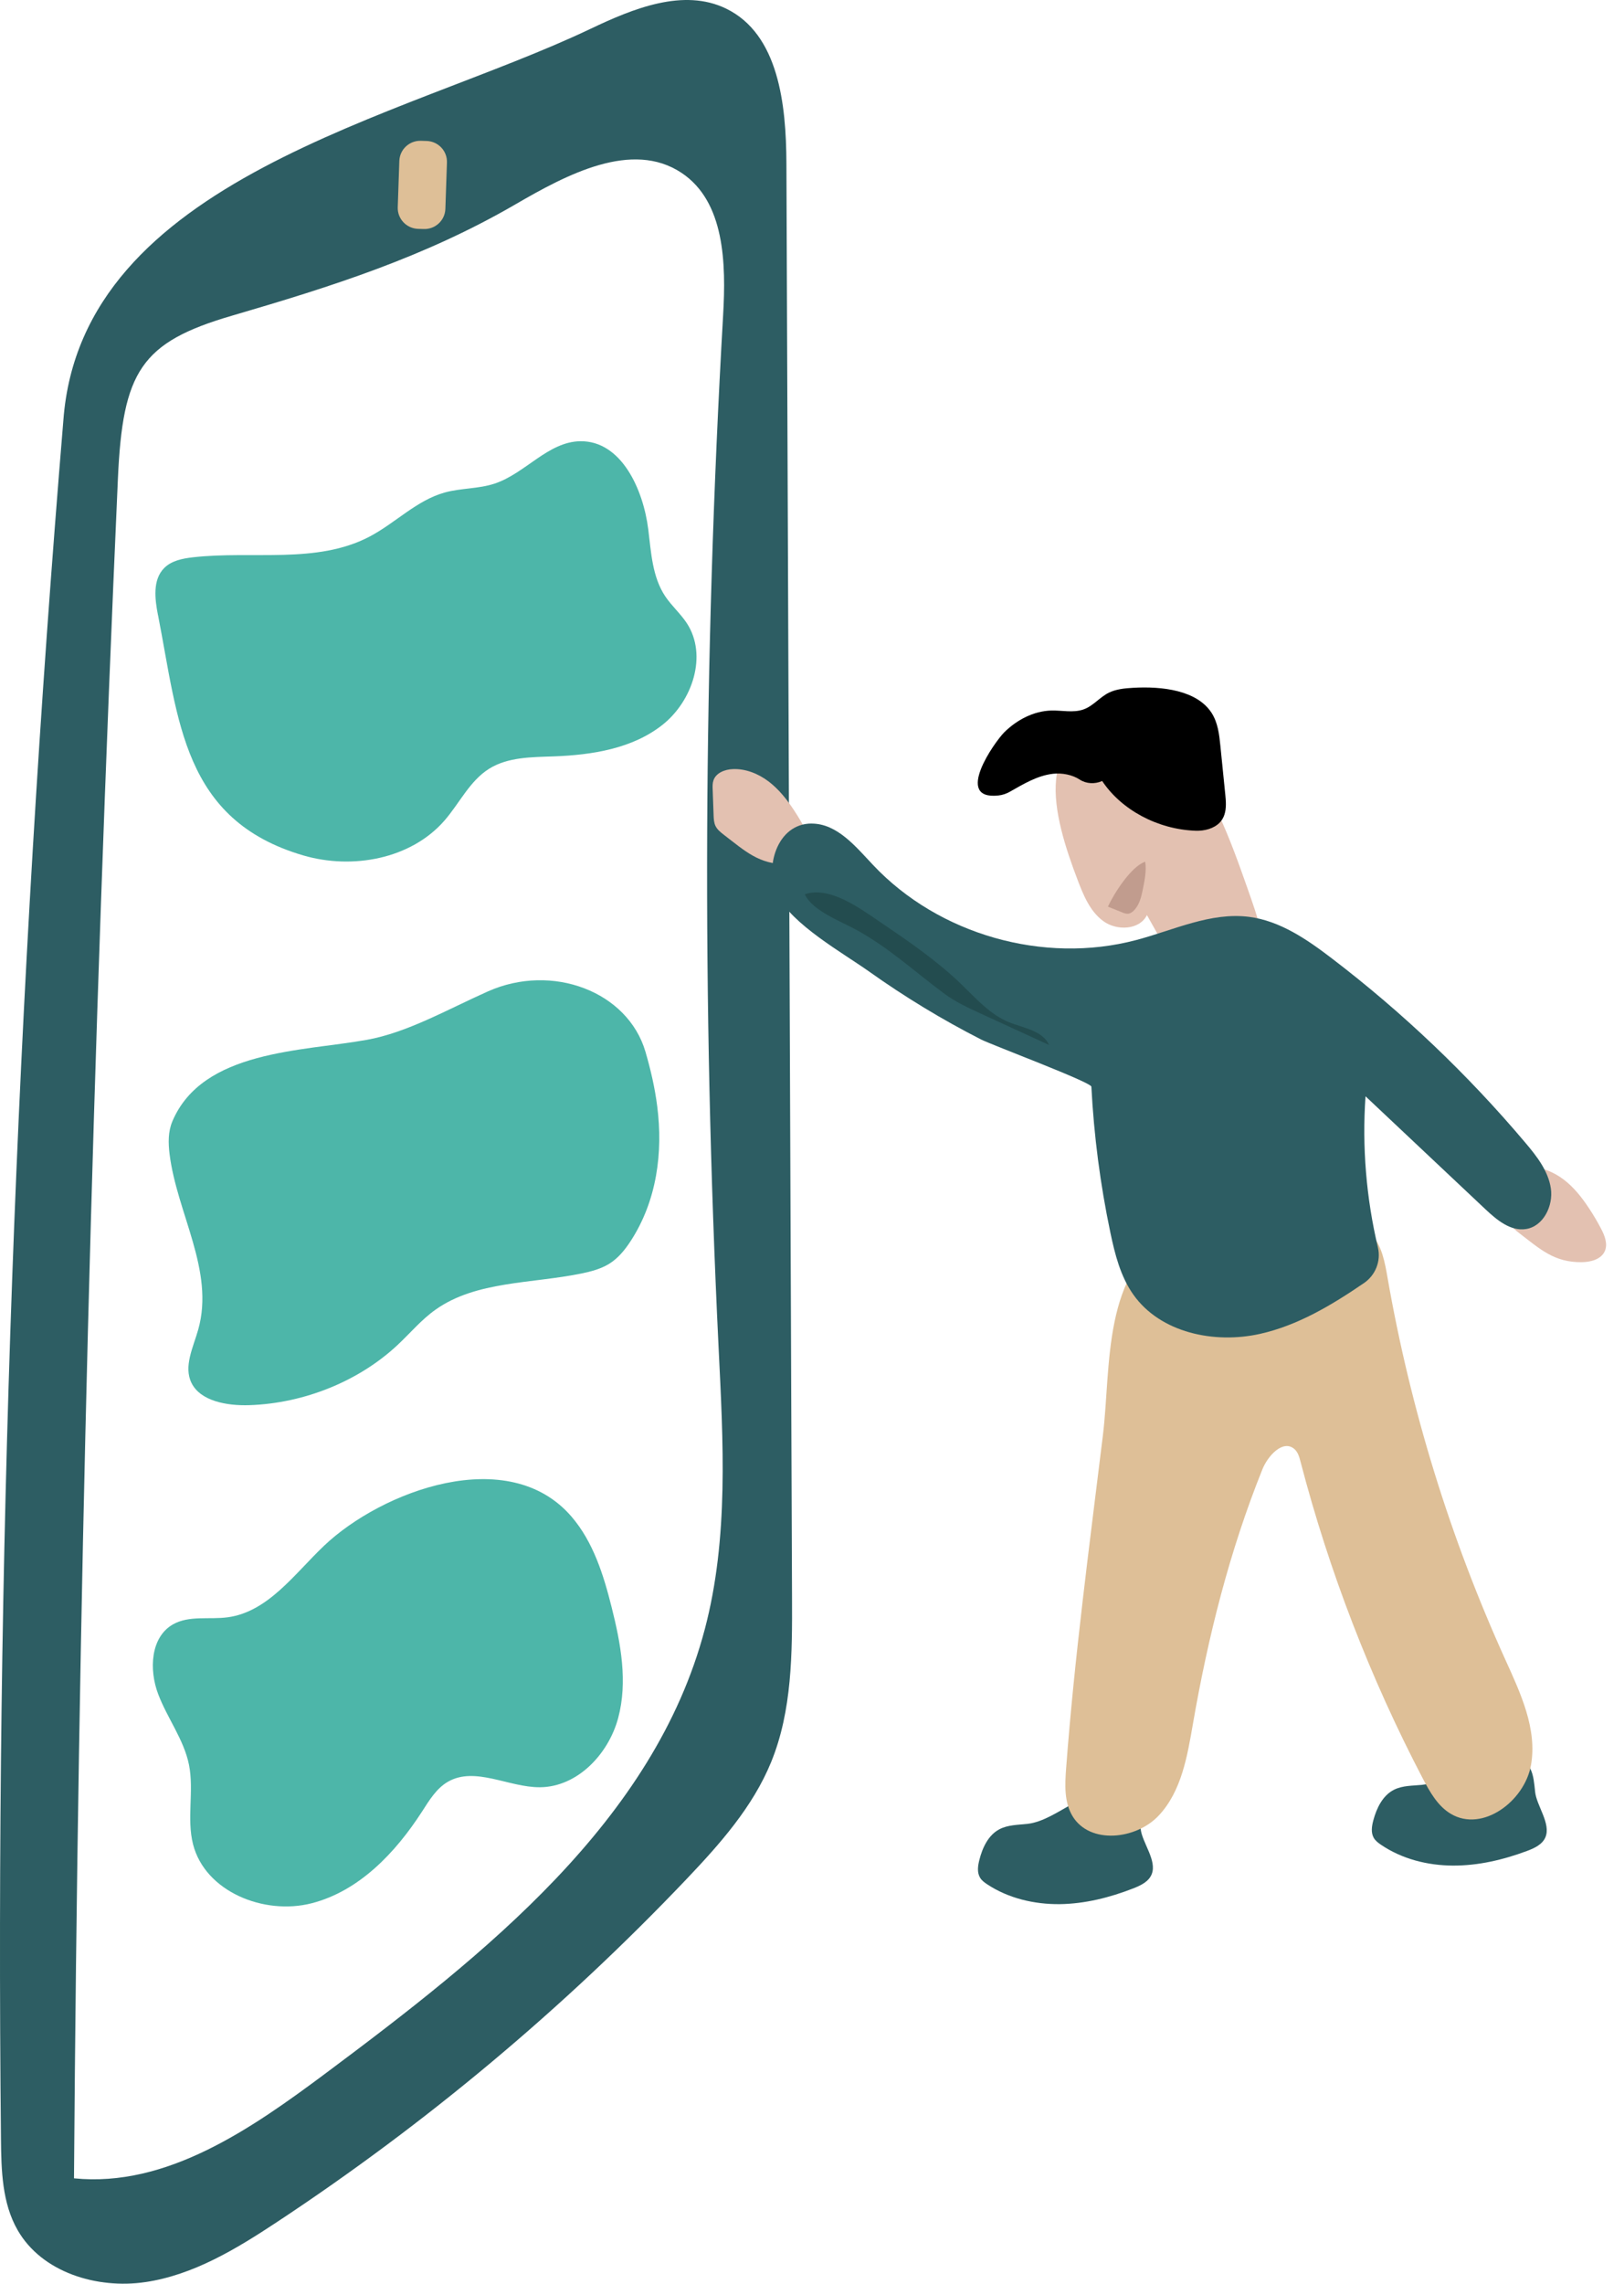 <svg width="37" height="52" viewBox="0 0 37 52" fill="none" xmlns="http://www.w3.org/2000/svg">
<path d="M18.045 36.383C18.003 25.493 17.96 14.603 17.917 3.713C17.911 2.383 17.743 0.777 16.541 0.195C15.572 -0.274 14.429 0.192 13.457 0.655C9.163 2.7 1.855 4.065 1.444 9.567C0.363 22.583 -0.112 35.648 0.022 48.707C0.029 49.418 0.047 50.164 0.402 50.781C0.953 51.742 2.205 52.125 3.305 51.965C4.404 51.804 5.385 51.208 6.311 50.596C9.703 48.357 12.838 45.733 15.637 42.792C16.399 41.991 17.151 41.145 17.569 40.123C18.048 38.951 18.05 37.648 18.045 36.383V36.383ZM16.056 37.103C14.902 41.47 11.043 44.506 7.414 47.214C5.716 48.48 3.797 49.813 1.686 49.601C1.777 36.697 2.111 23.796 2.686 10.905C2.795 8.456 3.21 7.793 5.289 7.187C7.557 6.524 9.672 5.856 11.742 4.654C12.917 3.971 14.398 3.184 15.529 3.937C16.514 4.594 16.543 5.998 16.475 7.177C16.026 14.998 15.991 22.842 16.371 30.666C16.476 32.822 16.608 35.018 16.056 37.104L16.056 37.103Z" fill="#2D5D63"/>
<path d="M9.722 3.21L9.592 3.206C9.328 3.197 9.107 3.402 9.098 3.665L9.062 4.72C9.053 4.982 9.26 5.202 9.523 5.211L9.654 5.215C9.918 5.224 10.138 5.019 10.147 4.756L10.183 3.701C10.192 3.439 9.986 3.219 9.722 3.21Z" fill="#DEBF97"/>
<path d="M32.406 40.641C32.187 40.663 31.956 40.654 31.76 40.753C31.502 40.883 31.364 41.17 31.289 41.449C31.253 41.582 31.23 41.732 31.3 41.851C31.339 41.916 31.401 41.964 31.464 42.006C31.941 42.33 32.524 42.477 33.1 42.48C33.677 42.483 34.247 42.349 34.787 42.148C34.957 42.085 35.14 42 35.21 41.834C35.34 41.523 35.007 41.116 34.975 40.8C34.935 40.413 34.917 40.111 34.465 39.967C33.788 39.753 33.086 40.571 32.406 40.64L32.406 40.641Z" fill="#2D5D63"/>
<path d="M23.416 41.529C23.197 41.554 22.966 41.55 22.771 41.652C22.515 41.786 22.382 42.075 22.312 42.355C22.278 42.489 22.258 42.639 22.33 42.757C22.369 42.822 22.433 42.868 22.497 42.91C22.978 43.226 23.564 43.363 24.141 43.358C24.717 43.351 25.285 43.208 25.822 42.998C25.991 42.932 26.172 42.845 26.239 42.677C26.365 42.364 26.025 41.963 25.988 41.647C25.942 41.261 25.919 40.959 25.464 40.823C24.784 40.62 24.096 41.449 23.416 41.529L23.416 41.529Z" fill="#2D5D63"/>
<path d="M24.29 40.262C24.262 40.635 24.242 41.036 24.437 41.356C24.83 42.003 25.886 41.891 26.403 41.337C26.92 40.783 27.052 39.986 27.181 39.24C27.523 37.267 28.014 35.314 28.762 33.456C28.888 33.144 29.231 32.774 29.488 32.993C29.572 33.064 29.604 33.179 29.631 33.286C30.283 35.784 31.219 38.209 32.417 40.499C32.578 40.806 32.758 41.127 33.057 41.303C33.778 41.729 34.736 41.013 34.881 40.191C35.026 39.369 34.644 38.556 34.299 37.796C33.041 35.024 32.136 32.093 31.613 29.095C31.552 28.743 31.485 28.369 31.246 28.103C30.934 27.756 30.42 27.691 29.954 27.67C29.369 27.645 28.782 27.654 28.198 27.699C27.703 27.737 27.197 27.804 26.758 28.034C25.1 28.905 25.318 31.124 25.128 32.68C24.819 35.208 24.481 37.722 24.29 40.262Z" fill="#DEBF97"/>
<path d="M24.548 20.028C24.683 20.382 24.833 20.755 25.141 20.977C25.448 21.2 25.964 21.177 26.131 20.837C26.364 21.252 26.598 21.668 26.832 22.083C26.889 22.183 26.949 22.288 27.046 22.351C27.136 22.409 27.248 22.424 27.355 22.433C27.869 22.474 28.392 22.409 28.881 22.245C28.885 21.548 28.65 20.875 28.418 20.217C28.024 19.099 27.611 17.949 26.818 17.065C26.671 16.901 26.507 16.745 26.305 16.657C26.129 16.58 25.933 16.558 25.74 16.555C23.386 16.515 24.015 18.629 24.548 20.027L24.548 20.028Z" fill="#E3C1B1"/>
<path d="M3.6 14.01C3.527 13.639 3.474 13.201 3.742 12.933C3.909 12.766 4.159 12.717 4.394 12.69C5.747 12.536 7.21 12.851 8.415 12.221C9.007 11.912 9.491 11.391 10.135 11.214C10.505 11.112 10.903 11.133 11.268 11.012C11.967 10.782 12.485 10.057 13.221 10.047C14.153 10.034 14.656 11.137 14.77 12.058C14.835 12.582 14.862 13.138 15.156 13.578C15.302 13.796 15.505 13.972 15.649 14.192C16.125 14.922 15.777 15.965 15.092 16.506C14.407 17.047 13.491 17.191 12.617 17.223C12.111 17.241 11.572 17.237 11.143 17.505C10.7 17.783 10.469 18.291 10.126 18.685C9.36 19.563 8.026 19.806 6.905 19.477C4.162 18.671 4.068 16.4 3.601 14.01H3.6Z" fill="#4DB6A9"/>
<path d="M3.928 25.532C3.827 25.769 3.833 26.028 3.863 26.276C4.031 27.629 4.893 28.933 4.517 30.272C4.403 30.678 4.178 31.113 4.362 31.488C4.565 31.903 5.166 32.013 5.682 31.996C6.937 31.954 8.186 31.446 9.067 30.617C9.353 30.349 9.603 30.046 9.929 29.817C10.848 29.167 12.116 29.23 13.246 28.998C13.466 28.953 13.688 28.894 13.876 28.779C14.085 28.65 14.236 28.461 14.364 28.266C14.969 27.342 15.107 26.234 14.974 25.194C14.921 24.772 14.825 24.359 14.706 23.95C14.303 22.576 12.58 21.923 11.117 22.574C10.193 22.986 9.282 23.511 8.359 23.677C6.883 23.943 4.618 23.91 3.928 25.531L3.928 25.532Z" fill="#4DB6A9"/>
<path d="M7.383 35.197C6.71 35.836 6.112 36.699 5.19 36.826C4.769 36.883 4.307 36.778 3.938 36.989C3.427 37.283 3.394 38.023 3.603 38.573C3.81 39.123 4.19 39.609 4.306 40.186C4.424 40.779 4.249 41.407 4.398 41.994C4.673 43.074 6.016 43.616 7.1 43.338C8.183 43.06 9.012 42.185 9.617 41.247C9.78 40.994 9.943 40.722 10.205 40.571C10.824 40.214 11.587 40.701 12.302 40.696C13.156 40.69 13.864 39.941 14.084 39.119C14.305 38.298 14.144 37.425 13.936 36.601C13.751 35.863 13.517 35.11 13.02 34.533C11.584 32.865 8.7 33.947 7.383 35.197Z" fill="#4DB6A9"/>
<path d="M16.495 19.011C16.421 18.954 16.345 18.894 16.303 18.811C16.265 18.734 16.261 18.645 16.258 18.559L16.237 17.976C16.234 17.906 16.232 17.835 16.255 17.769C16.312 17.598 16.514 17.52 16.695 17.513C16.988 17.5 17.277 17.617 17.511 17.794C17.745 17.972 17.93 18.206 18.091 18.451C18.189 18.599 18.279 18.752 18.362 18.909C18.447 19.07 18.524 19.261 18.449 19.427C18.366 19.613 18.131 19.675 17.926 19.678C17.297 19.686 16.977 19.38 16.495 19.011H16.495Z" fill="#E3C1B1"/>
<path d="M22.75 18.113C22.842 18.103 22.928 18.073 23.006 18.029C23.312 17.857 23.629 17.66 23.993 17.619C24.203 17.596 24.433 17.642 24.599 17.751C24.747 17.848 24.943 17.858 25.107 17.785L25.111 17.783C25.548 18.44 26.372 18.884 27.235 18.916C27.339 18.92 27.444 18.908 27.542 18.877C27.961 18.74 27.947 18.392 27.916 18.092C27.879 17.722 27.841 17.352 27.804 16.982C27.778 16.723 27.748 16.454 27.601 16.228C27.266 15.717 26.479 15.623 25.812 15.662C25.624 15.673 25.43 15.691 25.265 15.772C25.051 15.877 24.906 16.079 24.677 16.157C24.451 16.234 24.198 16.174 23.955 16.179C23.542 16.189 23.16 16.399 22.883 16.672C22.663 16.889 21.718 18.228 22.75 18.113H22.75Z" fill="black"/>
<path d="M34.608 28.074C34.533 28.017 34.457 27.957 34.416 27.873C34.377 27.796 34.374 27.707 34.37 27.621L34.349 27.038C34.347 26.969 34.344 26.897 34.367 26.831C34.425 26.66 34.626 26.582 34.807 26.575C35.101 26.563 35.39 26.68 35.624 26.857C35.858 27.034 36.042 27.269 36.203 27.513C36.301 27.661 36.392 27.814 36.474 27.971C36.559 28.132 36.636 28.324 36.562 28.49C36.478 28.676 36.243 28.738 36.038 28.74C35.41 28.748 35.089 28.443 34.607 28.074H34.608Z" fill="#E3C1B1"/>
<path d="M18.493 18.753C19.074 18.755 19.494 19.275 19.892 19.697C21.385 21.281 23.777 21.963 25.886 21.405C26.739 21.18 27.582 20.765 28.458 20.877C29.164 20.968 29.779 21.391 30.344 21.823C31.959 23.056 33.439 24.465 34.749 26.016C35.01 26.324 35.273 26.659 35.333 27.058C35.393 27.456 35.163 27.927 34.763 27.986C34.413 28.039 34.103 27.779 33.846 27.538C32.935 26.68 32.023 25.822 31.111 24.963C31.031 26.115 31.127 27.279 31.393 28.402C31.467 28.713 31.339 29.037 31.074 29.217C30.339 29.718 29.57 30.18 28.706 30.373C27.665 30.605 26.438 30.349 25.822 29.48C25.529 29.067 25.402 28.562 25.298 28.067C25.068 26.973 24.923 25.861 24.865 24.744C24.86 24.641 22.594 23.793 22.353 23.67C21.467 23.218 20.615 22.701 19.805 22.125C19.197 21.693 18.05 21.057 17.707 20.375C17.411 19.784 17.69 18.75 18.494 18.752L18.493 18.753Z" fill="#2D5D63"/>
<path d="M25.242 20.645L25.564 20.774C25.608 20.792 25.654 20.81 25.701 20.806C25.755 20.8 25.802 20.767 25.839 20.727C25.949 20.612 25.996 20.451 26.028 20.295C26.071 20.086 26.127 19.831 26.091 19.621C25.768 19.731 25.38 20.346 25.242 20.644V20.645Z" fill="#C19C8E"/>
<path d="M21.516 22.627C21.771 22.816 22.063 22.95 22.352 23.083C22.868 23.32 23.385 23.558 23.902 23.795C23.753 23.464 23.317 23.411 22.98 23.273C22.548 23.095 22.231 22.728 21.895 22.405C21.329 21.86 20.675 21.417 20.024 20.975C19.586 20.679 18.895 20.169 18.337 20.363C18.506 20.74 19.169 20.983 19.522 21.179C20.275 21.596 20.833 22.122 21.516 22.627Z" fill="#234C4F"/>
</svg>
